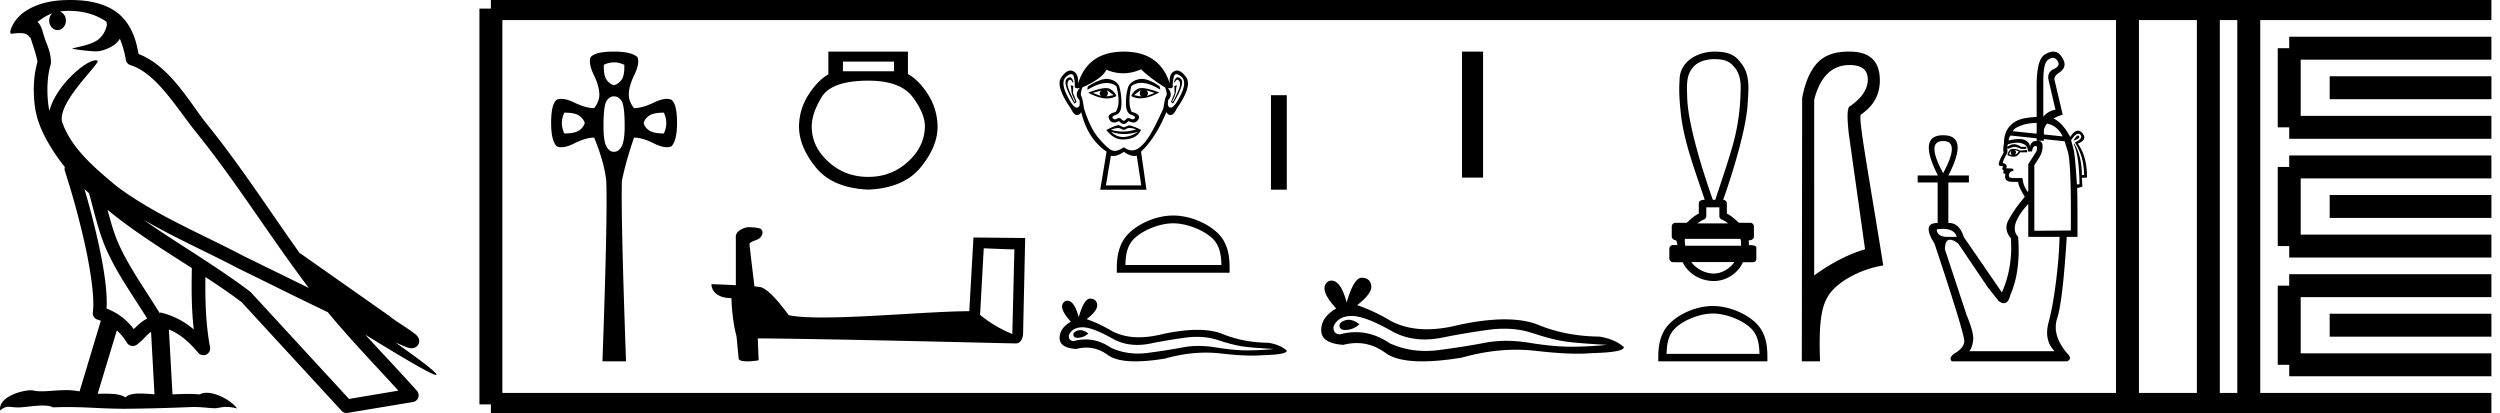 <svg xmlns="http://www.w3.org/2000/svg" width="108.964" height="18"><path d="M3.01.474c.693 0 1.247.2 1.634.479.006.053.02.107.009.16-.05.248-.195.477-.396.63-.316.207-.697.267-1.057.356-.09.01-.019.031.031.04.23.04.707.099.971.099l.052-.001c.278-.032.54-.148.766-.311.079-.067.147-.15.205-.236.147.346.227.713.26.917.018.11.096.2.202.233 1.139.349 2.038 1.91 2.88 2.949 1.729 2.137 3.199 4.526 4.892 6.76-.937-.456-1.87-.916-2.81-1.374-1.92-1.01-3.92-1.816-5.604-3.09l-.008-.008c-.97-.808-1.963-1.66-2.339-2.793-.148-.92 1.757-2.577 1.542-2.646a.207.207 0 0 0-.064-.01c-.458 0-1.753 1.128-2.019 2.202-.003-.014-.01-.03-.014-.045-.073-.356-.154-1.256.068-1.98a.29.29 0 0 0 .01-.103 1.968 1.968 0 0 0-.123-.634c-.063-.17-.139-.344-.26-.765-.031-.108-.142-.328-.208-.345.186-.138.375-.28.645-.375a.434.434 0 0 0-.132.314c0 .23.164.415.365.415.2 0 .364-.186.364-.415V.894a.411.411 0 0 0-.255-.39c.053-.007.096-.019.154-.022.081-.006.16-.008.238-.008zm.67 7.763c.065.065.135.124.202.187.214.78.412 1.64.692 2.305.483 1.145 1.216 2.141 1.84 3.154a1.814 1.814 0 0 0-.385.27 6.831 6.831 0 0 0-.199.193 2.61 2.61 0 0 0-1.186-.897c.045-.723-.108-1.712-.34-2.787a34.903 34.903 0 0 0-.624-2.425zm1.006.908c1.149.945 2.428 1.738 3.676 2.54-.018.91-.018 1.778.084 2.675a3.411 3.411 0 0 0-1.437-.736c-.02 0-.037.012-.057.012-.649-1.063-1.383-2.06-1.837-3.134-.156-.37-.293-.85-.429-1.357zm.407 5.254a2.5 2.5 0 0 1 .44.541.3.3 0 0 0 .257.14.29.29 0 0 0 .17-.053c.215-.156.347-.324.476-.446.047-.045.097-.08.148-.117l.149 2.722c-.213-.014-.435-.035-.637-.035-.264 0-.495.036-.633.172-.169-.134-.497-.164-.89-.164-.102 0-.207.002-.316.004l.836-2.764zM6.25 9.574c1.354.787 2.784 1.414 4.135 2.125a.244.244 0 0 0 .006.003c1.295.631 2.586 1.28 3.894 1.904.984 1.189 2.052 2.295 3.078 3.42l-2.15.362-4.267-4.635a.288.288 0 0 0-.037-.036c-1.499-1.137-3.152-2.082-4.66-3.143zM3.076 0c-.135 0-.273.005-.411.013C1.58.083.792.54.523 1.157c-.04.093-.146.314-.007.314a2.35 2.35 0 0 1 .341-.028c.418 0 .38.172.47.194.09.282.29.846.303 1.068-.244.86-.153 1.763-.064 2.198.15.732.63 1.584 1.261 2.38a.285.285 0 0 0 0 .166 35.3 35.3 0 0 1 .903 3.336c.251 1.168.393 2.277.317 2.823a.294.294 0 0 0 .221.328c.045.011.084.031.127.045l-.928 3.079a2.847 2.847 0 0 0-.593-.055c-.381 0-.756.05-1.064.05-.125 0-.24-.008-.34-.032a.546.546 0 0 0-.125-.012c-.436 0-1.428.306-1.34.879.15-.128.257-.159.375-.159.11 0 .23.027.405.027h.027c.254-.004.697-.083 1.053-.083.18 0 .338.02.438.08.236-.01.45-.013.649-.013.85 0 1.447.07 2.5.075a89.565 89.565 0 0 0 2.974-.079c.45.003.697.054.922.054h.04c.134-.004.265-.057.48-.057.123 0 .273.017.468.07-.25-.341-.877-.685-1.33-.685a.591.591 0 0 0-.302.071 5.081 5.081 0 0 0-.508-.022c-.22 0-.448.01-.678.02l-.157-2.83c.487.203.857.517 1.281 1.021a.295.295 0 0 0 .513-.246c-.192-1.039-.213-2.019-.202-3.06.54.354 1.072.713 1.576 1.094l4.36 4.738a.29.29 0 0 0 .263.09c.95-.159 1.9-.315 2.849-.474a.294.294 0 0 0 .23-.193.298.298 0 0 0-.06-.297c-.741-.83-1.508-1.631-2.25-2.445 1.269.78 2.875 1.755 3.08 1.755.022 0 .027-.013.012-.04-.094-.163-.9-.755-1.775-1.373.14.058.276.12.415.177l.017.01c.103.035.16.059.27.062a.286.286 0 0 0 .108-.016.317.317 0 0 0 .188-.152.32.32 0 0 0 .023-.238c-.017-.05-.038-.077-.054-.098-.061-.085-.103-.109-.162-.154a4.553 4.553 0 0 0-.205-.149c-.153-.105-.336-.223-.493-.328a4.992 4.992 0 0 1-.328-.233.307.307 0 0 0-.028-.025l-3.892-2.736c-.008-.006-.02-.001-.028-.006-1.333-1.869-2.588-3.825-4.046-5.627-.744-.92-1.598-2.528-2.985-3.064-.067-.396-.218-1.127-.755-1.649C4.827.26 4.168.056 3.427.011A5.728 5.728 0 0 0 3.076 0zm23.685 2.719q.223 0 .45.105.015.454-.114.643-.128.189-.34.25-.196-.061-.325-.25-.128-.189-.113-.643.22-.105.442-.105zM24.595 4.91q.454 0 .643.128.189.129.25.325-.061.197-.25.325-.189.129-.643.129-.211-.454 0-.907zm4.34 0q.21.453 0 .907-.44 0-.636-.129-.196-.128-.242-.325.046-.196.242-.325.197-.128.635-.128zm-2.178-.71q.212 0 .34.21.129.212.129 1.09 0 .634-.129.876-.128.242-.34.242-.196 0-.325-.234-.128-.235-.128-.885 0-.877.128-1.088.129-.212.325-.212zm0-1.951q-.816 0-1.013.242-.105.272.136.77.242.5.242.863 0 .302-.226.59-.363 0-.862-.243-.333-.161-.565-.161-.115 0-.206.04-.242.182-.242 1.013 0 .756.242 1.013.089.04.202.04.233 0 .569-.168.499-.25.862-.25.438 1.058.529 1.89.06 1.587-.167 7.861h1.028q-.226-6.289-.181-7.861.166-.832.53-1.89.362 0 .86.25.337.168.57.168.113 0 .202-.04.242-.257.242-1.013 0-.831-.242-1.013-.09-.04-.207-.04-.232 0-.564.161-.5.242-.862.242-.227-.287-.227-.59 0-.362.242-.861t.136-.771q-.257-.242-1.028-.242zm12.21.436v.422H36.74v-.422zm-1.12.831q1.397 0 1.931.712t.534 1.28q-.013.883-.738 1.542-.725.66-1.728.66-1.015 0-1.74-.66-.726-.659-.726-1.53 0-.58.435-1.292.436-.712 2.031-.712zM36.104 2.25v.99q-.474.276-.87.896t-.409 1.371q0 .884.732 1.787.732.904 2.288.97 1.543-.066 2.282-.97.738-.903.738-1.773-.013-.765-.408-1.392-.396-.626-.884-.903V2.25zm6.773 8.572c.706.03 1.093.046 1.26.046h.076l-.091 3.69a5.414 5.414 0 0 1-1.405-.835l.16-2.9zM32.58 9.903c-.235.046-.546.19-.508.471v2.058a39.352 39.352 0 0 0-1.063-.046c0 .258.212.608.873.608.007.584.114 1.298.22 1.663l.091.956c0 .107.182.137.38.137.235 0 .493-.046.493-.046l-.038-.956c3.751.03 10.904.22 11.261.22.182 0 .304-.198.304-.47l.09-4.124-2.254-.023-.182 3.212c-1.633.008-4.458.274-6.379.274-.607 0-1.131-.023-1.488-.1-.076-.083-.782-1.108-1.23-1.222a1.97 1.97 0 0 0-.266-.03c-.076-.623-.152-1.245-.22-1.86.137-.175.448-.13.532-.365.083-.114.03-.304-.13-.311-.09-.038-.341-.046-.448-.046zM47.994 3.95q-.128.128 0 .237l-.366-.138.366-.1zm1.977-.01l.355.109-.355.138q.128-.109 0-.247zm-1.73-.01l.297.217-.317.06q.119-.109.02-.277zm1.483-.01q-.1.178.02.287l-.317-.06.297-.227zm.04-.08q-.103 0-.164.03-.213.11-.292.317.178.098.398.098.354 0 .818-.256-.506-.19-.76-.19zm-1.56 0q-.255 0-.773.199.463.252.816.252.227 0 .41-.104-.08-.208-.292-.316-.06-.03-.16-.03zm-1.576-.471q-.059 0-.131.067-.203.188.33 1.077l.1-.07-.158-.384.01-.317-.129-.02q.04.05.045.218.004.168.172.474l-.03.03q-.068-.129-.217-.46-.148-.33-.054-.46.036-.048.073-.048.059 0 .12.128l.03-.02q-.058-.215-.161-.215zm4.708 0q-.106 0-.17.215l.03.02q.061-.128.122-.128.038 0 .076.049.098.128-.05.46-.148.33-.227.459l-.03-.03q.168-.306.173-.474.005-.168.045-.218l-.119.02.01.317-.158.385.089.07q.543-.89.34-1.078-.072-.067-.131-.067zm-4.646-.137q.085 0 .113.12.055.232.04.385-.01.11.11.11.046 0 .112-.016-.257.287-.02.524.06.326-.108.336h-.006q-.167 0-.44-.563-.276-.574-.009-.79.129-.106.208-.106zm4.584 0q.08 0 .209.105.266.217-.015.79-.277.564-.44.564h-.005q-.163-.01-.104-.336.228-.237-.02-.524.064.017.109.017.116 0 .109-.11-.01-.154.044-.386.028-.12.113-.12zm-1.513.207q-.06 0-.117.012-.345.074-.464.32-.109.337-.104.747.005.41.227.484.223.074.154.153-.038.044-.092.044-.043 0-.096-.029-.045-.024-.086-.024-.065 0-.117.064-.042.052-.085.052-.043 0-.088-.052-.055-.064-.119-.064-.04 0-.083.024-.051.03-.094.03-.053 0-.094-.045-.074-.079.148-.153.223-.074.228-.479.004-.405-.094-.751-.1-.247-.43-.321-.053-.012-.112-.012-.316 0-.832.333l-.02.148q.486-.302.845-.302.238 0 .42.134.208.771-.03 1.127-.405.099-.276.326.076.134.21.134.093 0 .215-.065.104.129.205.129.101 0 .2-.129.126.065.221.065.138 0 .214-.134.128-.227-.287-.326-.188-.356-.02-1.127.19-.14.434-.14.357 0 .831.298l-.03-.148q-.463-.323-.782-.323zm-.523 2.14q.11 0 .278.06-.283.095-.573.095-.259 0-.524-.075.191-.077.312-.077.079 0 .128.033.062.042.122.042t.12-.042q.052-.037.137-.037zm-.819.16q.282.103.58.103.3 0 .616-.103-.326.217-.633.232h-.034q-.287 0-.529-.232zm.336-.287q-.237.05-.534.217.267.326.524.386.106.024.22.024.16 0 .334-.049.296-.084.434-.37-.316-.159-.523-.198l-.228.089-.227-.1zm.978-2.431q.435.415 1.048.79.109.287.05.376-.06.089-.12.524-.306.692-.567 1.136-.262.445-.544.628-.123.08-.256.08-.172 0-.362-.135-.227.156-.397.156-.088 0-.161-.042-.213-.123-.563-.543-.351-.42-.618-1.28-.06-.435-.114-.52-.054-.083.045-.38.87-.385 1.047-.77.37.153.736.153.39 0 .776-.173zm-.75 3.597q.258.18.46.18.054 0 .103-.012l.197 1.295h-1.541l.217-1.295q.05.012.102.012.203 0 .461-.18zm0-4.368q-1.572 0-1.997 1.403.04-.425-.207-.548-.06-.03-.122-.03-.192 0-.397.292-.272.385.42 1.373.126.272.257.272h.005q.133-.005.182-.133.277 1.166 1.107 1.73l-.276 1.66h2.016l-.238-1.66q.633-.584 1.107-1.73.05.128.183.133h.005q.13 0 .257-.272.692-.988.415-1.373-.21-.292-.4-.292-.06 0-.119.03-.242.123-.193.548-.434-1.403-2.006-1.403zm6.413 1.898v4.12h.69v-4.12zm-4.261 5.585c.604 0 1.361.31 1.727.677.32.32.363.745.374 1.14h-4.185c.012-.395.054-.82.374-1.14.366-.367 1.105-.677 1.71-.677zm0-.339c-.718 0-1.49.332-1.942.784-.464.464-.516 1.075-.516 1.532v.178h4.916v-.178c0-.457-.035-1.068-.5-1.532-.451-.452-1.241-.784-1.958-.784zM47.08 14.39q-.057 0-.11.016-.21.068-.185.203.02.114.187.114.03 0 .065-.004.227-.024.398-.184-.191-.146-.356-.146zm.105-.125q.443 0 1.367.528.463.24 1.016.24.267 0 .554-.056.724-.147 1.522-.258.27-.037.525-.037.493 0 .923.142.65.214 1.08.276.429.061 1.361.11-.6.061-1.177.061-.577 0-1.362-.128-.393-.065-.757-.065-.363 0-.697.065-.67.128-1.522.239-.213.028-.419.028-.618 0-1.17-.249-.536-.366-1.113-.366-.255 0-.519.072-.233-.013-.208-.258.135-.331.576-.344h.02zm.328-1.251q-.265 0-.495.81-.192-.716-.496-.716-.045 0-.093.016-.368.233.246.896-.491.282-.491.712t.724.478q.224-.059.437-.059.5 0 .943.323.38.276 1.202.276.55 0 1.295-.123.916-.258 1.78-.258.329 0 .65.037.8.093 1.364.093.257 0 .464-.019 1.043-.024 1.043-.196-.283-.258-.798-.344-1.092-.012-1.994-.38-.45-.184-1.106-.184-.654 0-1.513.184-.554.14-1.032.14-.654 0-1.165-.263-.527-.319-1.116-.527.49-.38.46-.632-.03-.252-.3-.264h-.009zM63.722 2.25v5.49h.919V2.25zm-4.944 11.687q-.075 0-.146.023-.278.09-.245.27.027.152.248.152.04 0 .087-.005.302-.033.53-.245-.255-.195-.474-.195zm.142-.165q.59 0 1.82.703.618.32 1.354.32.356 0 .739-.075.964-.196 2.027-.343.36-.05.699-.05.658 0 1.23.189.866.286 1.438.368.572.081 1.815.147-.801.081-1.57.081-.768 0-1.814-.171-.523-.086-1.007-.086-.485 0-.93.086-.89.171-2.027.319-.284.036-.558.036-.823 0-1.559-.33-.714-.488-1.484-.488-.34 0-.69.095-.31-.016-.278-.343.18-.442.768-.458h.027zm.437-1.668q-.354 0-.66 1.08-.256-.953-.66-.953-.06 0-.124.02-.49.311.326 1.194-.653.376-.653.948t.964.638q.298-.078.583-.078.666 0 1.256.43.505.367 1.602.367.73 0 1.725-.163 1.22-.344 2.372-.344.437 0 .864.05 1.068.123 1.819.123.341 0 .617-.026 1.39-.032 1.39-.261-.377-.343-1.063-.458-1.455-.016-2.656-.507-.601-.245-1.474-.245-.872 0-2.016.245-.738.187-1.374.187-.872 0-1.553-.35-.702-.425-1.487-.703.654-.507.613-.842-.041-.335-.4-.351h-.011zm15.351-9.526c.374 0 .627.056.838.294.29.289.345.717.318 1.106a9.21 9.21 0 0 1-.426 2.639c-.205.704-.45 1.395-.675 2.092h-.108c-.01-.034-1.07-2.938-1.117-4.444-.008-.439-.071-.935.229-1.3.186-.255.56-.387.941-.387zm.231 6.458v.38c0 .069.043.13.108.153a.96.96 0 0 1 .272.169H73.99a.96.96 0 0 1 .272-.169.163.163 0 0 0 .108-.153v-.38zm.914 1.376c.033.067.038.204.03.299h-2.431a1.144 1.144 0 0 1-.013-.3zm-.259 1.01c-.176.262-.528.5-.899.5-.4 0-.79-.232-.978-.5zm-.869-9.172c-.708 0-1.52.408-1.52 1.247-.04.513.01 1.029.064 1.538.16 1.27.639 2.465 1.032 3.674h-.009c-.052 0-.248.006-.248.163v.436c-.223.11-.379.278-.53.402h-.486a.163.163 0 0 0-.164.163v.44c0 .087.102.16.19.163.04.074.046.14.056.208l-.183-.005h-.002a.17.17 0 0 0-.166.163v.422c0 .09.073.164.163.164.113 0 .374.005.42.005h.006c.204.468.753.816 1.347.816.578 0 1.08-.372 1.269-.821h.424c.153 0 .163-.107.163-.164v-.422c0-.071.031-.159-.327-.159a.822.822 0 0 0-.01-.204c.158-.01.232-.079.232-.166v-.44a.163.163 0 0 0-.163-.163h-.487c-.151-.124-.307-.292-.53-.402v-.436a.163.163 0 0 0-.16-.162c.004-.02 1.022-2.823 1.073-4.295.038-.555.093-1.178-.278-1.642-.231-.319-.474-.523-1.176-.523zm-.07 11.415c.585 0 1.317.3 1.671.655.31.31.35.72.362 1.103h-4.049c.012-.382.052-.793.362-1.103.354-.354 1.07-.655 1.654-.655zm0-.327c-.694 0-1.44.32-1.878.758-.449.449-.5 1.04-.5 1.482v.172h4.756v-.172c0-.442-.034-1.033-.483-1.482-.437-.437-1.201-.758-1.895-.758zm5.96-10.503c.53 0 .794.21.794.629 0 .42-.26.81-.779 1.169-.12.04-.135.45-.045 1.228l.704 5.005c-.719.21-1.458.589-2.217 1.138V4.348c.26-1.009.774-1.513 1.543-1.513zm-.067-.585c-.584 0-1.028.162-1.334.487-.314.335-.537.847-.666 1.536l-.015 11.477h.794c-.06-1.718.056-2.438.42-2.947.365-.51 1.287-1.064 2.336-1.234-.66-4.125-1.103-6.437-.973-6.577.549-.37.824-.864.824-1.483 0-.84-.435-1.259-1.303-1.259a2.744 2.744 0 0 0-.083 0zm8.932.273q.129 0 .21.155.126.201-.19.34-.302.152-.201.518l.29 1.249q-.303.038-.53.303V3.523q0-.795.215-.921.115-.08.207-.08zm-.711 2.834v.47l-1.035-.108q.025-.127.391-.26.267-.096.644-.102zm.453.029q.455.094.682.56l-.82-.086v-.18q0-.088.114-.264l.024-.03zm1.35.522q-.068 0-.2.227.327-.114.24-.202-.017-.025-.04-.025zm-2.9.656q-.039.076-.032.12.006.044.069.07-.076 0-.139-.039.013-.075.101-.151zm.113-.025q.113.012.202.063-.05.088-.165.151.051-.063.045-.126-.007-.063-.082-.088zm-.05-.05q-.177 0-.24.264.113.076.277.076.164 0 .278-.19h.302v-.1l-.302.025q-.14-.076-.316-.076zm-3.042-.341q.757 0 0 1.4-.757-1.4 0-1.4zm5.894-.32q.048 0 .087.042.139.164-.24.34.392.594.404 1.414l-.1.012q0-.832-.329-1.375l-.025.013q.24.53.252 1.754l-.113.012q-.076-1.224-.139-1.514l-.114-.416q.191-.282.317-.282zm-2.678.392q.123 0 .229.035.252.082.252.347h.177q.038-.24.151-.24.114 0 .038.24l-.353.555v1.186l-.038.013q-.05-.089-.12-.227-.07-.14-.094-.366h-.379q-.214 0-.214-.101 0-.19.201-.215 0-.1-.063-.1l-.252-.013q.076-.177-.151-.227 0-.101.201-.455v-.214l.038.05q.164-.075.253-.088.1 0 .302.088h.228V6.4h-.228q-.176-.114-.302-.114-.14 0-.29.114 0-.101.037-.114.205-.066.377-.066zm-.276-.312l1.136.121v.106h.315v-.072l.909.097q.012.063.126.417.164.492.139 3.47l-1.59.012V7.195q.088-.126.227-.353.139-.228.133-.486-.006-.217-.21-.217-.04 0-.087.009-.202 0-.252.252-.013-.202-.227-.297-.098-.043-.253-.043-.186 0-.454.062.013-.126.088-.214zm-2.956 4.069q.507 0 .61.347h-.48q-.391-.038-.391-.328.141-.02.26-.02zm3.726-1.091v1.438h1.363q-.013.782-.145 1.88-.133 1.098-.335 1.861-.202.764.265 1.243H85.83q.126-.138.17-.467.044-.328-.284-1.11l-.946-2.864q.008-.418.224-.418.137 0 .356.165l1.287 1.906.48.605q.126.089.224.089.196 0 .28-.354.455-1.034.341-2.536-.441-.467.442-1.438zm1.09-6.636q-.17 0-.383.137-.341.227-.341 1.338v1.372q-.35.018-.593.073-.366.082-.6.353-.233.271-.233.75-.05.203-.013.38-.214.378-.214.517 0 .075.19.075l-.039.114q.026.063.076.076-.038.05-.025.113l.088.038q-.076.34.29.34h.265q.026.24.29.644-.012.025-.246.316-.233.29-.46.7t.1.801q.09 1.275-.39 2.36l-1.666-2.423q-.185-.606-.65-.606h-.019V7.952h.896v-.303h-.896q.909-1.754-.227-1.754-1.123 0-.227 1.754h-.883v.303h.87v1.766q-.706 0-.138.896 1.337 4.013 1.3 4.278-.039.278-.373.48-.334.201-.17.378h5.022q.252-.114 0-.353-.669-.795-.43-1.527.24-.732.417-3.546h.467v-.833q0-.757-.013-1.3.101-.012.228-.062l-.026-.379.227-.013q0-.933-.403-1.476.441-.177.202-.454-.094-.113-.195-.113-.158 0-.335.277-.33-.622-.733-.806.17-.095.404-.166l-.353-1.501q-.05-.177.215-.341.353-.252.138-.606-.158-.301-.41-.301z"/><path d="M21.396.375v17.25m0-17.25h2.625m-2.625 17.25h2.625m0-17.25h66.943m-66.943 17.25h66.943m0-17.25h17.625m-17.625 17.25h17.625M92.727.375v17.25M96.252.375v17.25M98.014.375v17.25M99.777 2.1h8.812m-8.812 3.45h8.812M99.777 2.1v3.45m1.763-1.725h7.05m-8.813 3.45h8.812m-8.812 3.45h8.812m-8.812-3.45v3.45M101.54 9h7.05m-8.813 3.45h8.812m-8.812 3.45h8.812m-8.812-3.45v3.45m1.763-1.725h7.05" fill="none" stroke="#000"/></svg>